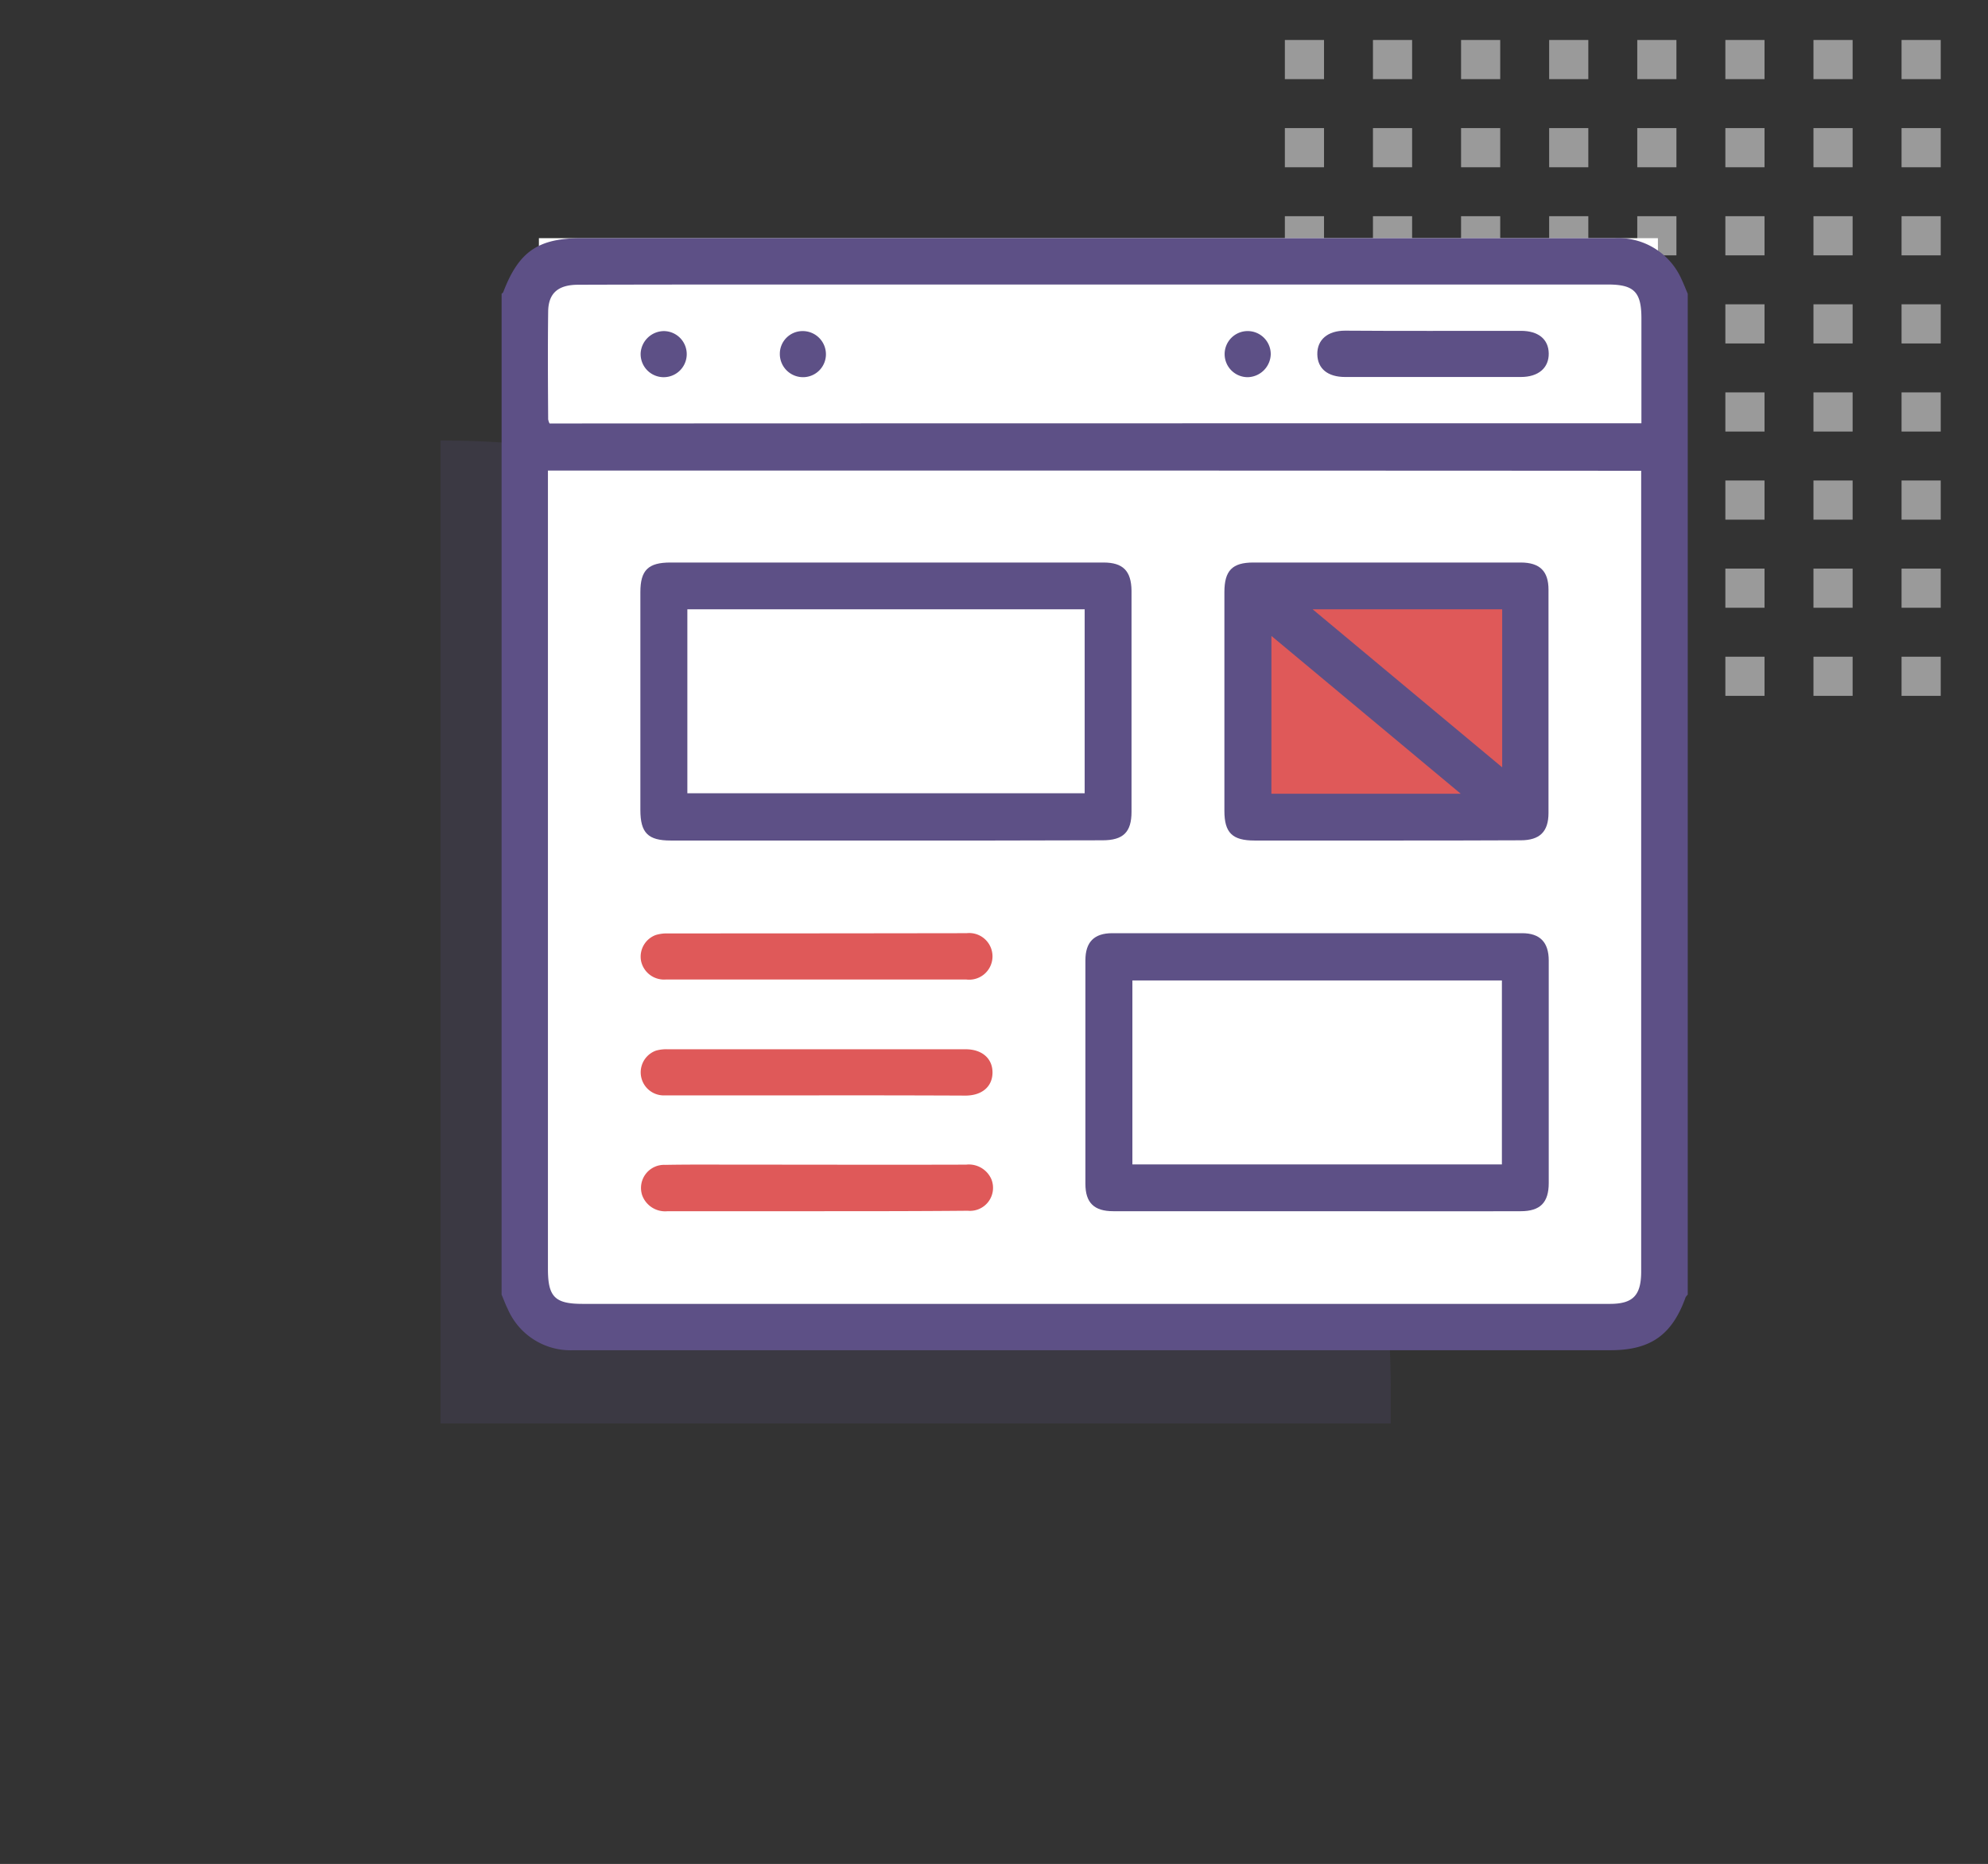 <svg xmlns="http://www.w3.org/2000/svg" xmlns:xlink="http://www.w3.org/1999/xlink" width="203.087" height="190.41" viewBox="0 0 203.087 190.41">
  <rect x="0" y="0" width="203.087" height="190.41" fill="#333333" stroke="none"/>
  <defs>
    <clipPath id="clip-path">
      <rect width="73.83" height="70.782" fill="none"/>
    </clipPath>
  </defs>
  <g id="Grupo_46" data-name="Grupo 46" transform="translate(-310 -2229.59)">
    <g id="Repetição_de_grade_8" data-name="Repetição de grade 8" transform="translate(439.257 2231.675)" opacity="0.6" clip-path="url(#clip-path)">
      <g transform="translate(-526 -1901)">
        <rect id="Retângulo_29" data-name="Retângulo 29" width="4" height="4" transform="translate(528 1903)" fill="#dfdfdf"/>
      </g>
      <g transform="translate(-517 -1901)">
        <rect id="Retângulo_29-2" data-name="Retângulo 29" width="4" height="4" transform="translate(528 1903)" fill="#dfdfdf"/>
      </g>
      <g transform="translate(-508 -1901)">
        <rect id="Retângulo_29-3" data-name="Retângulo 29" width="4" height="4" transform="translate(528 1903)" fill="#dfdfdf"/>
      </g>
      <g transform="translate(-499 -1901)">
        <rect id="Retângulo_29-4" data-name="Retângulo 29" width="4" height="4" transform="translate(528 1903)" fill="#dfdfdf"/>
      </g>
      <g transform="translate(-490 -1901)">
        <rect id="Retângulo_29-5" data-name="Retângulo 29" width="4" height="4" transform="translate(528 1903)" fill="#dfdfdf"/>
      </g>
      <g transform="translate(-481 -1901)">
        <rect id="Retângulo_29-6" data-name="Retângulo 29" width="4" height="4" transform="translate(528 1903)" fill="#dfdfdf"/>
      </g>
      <g transform="translate(-472 -1901)">
        <rect id="Retângulo_29-7" data-name="Retângulo 29" width="4" height="4" transform="translate(528 1903)" fill="#dfdfdf"/>
      </g>
      <g transform="translate(-463 -1901)">
        <rect id="Retângulo_29-8" data-name="Retângulo 29" width="4" height="4" transform="translate(528 1903)" fill="#dfdfdf"/>
      </g>
      <g transform="translate(-454 -1901)">
        <rect id="Retângulo_29-9" data-name="Retângulo 29" width="4" height="4" transform="translate(528 1903)" fill="#dfdfdf"/>
      </g>
      <g transform="translate(-526 -1892)">
        <rect id="Retângulo_29-10" data-name="Retângulo 29" width="4" height="4" transform="translate(528 1903)" fill="#dfdfdf"/>
      </g>
      <g transform="translate(-517 -1892)">
        <rect id="Retângulo_29-11" data-name="Retângulo 29" width="4" height="4" transform="translate(528 1903)" fill="#dfdfdf"/>
      </g>
      <g transform="translate(-508 -1892)">
        <rect id="Retângulo_29-12" data-name="Retângulo 29" width="4" height="4" transform="translate(528 1903)" fill="#dfdfdf"/>
      </g>
      <g transform="translate(-499 -1892)">
        <rect id="Retângulo_29-13" data-name="Retângulo 29" width="4" height="4" transform="translate(528 1903)" fill="#dfdfdf"/>
      </g>
      <g transform="translate(-490 -1892)">
        <rect id="Retângulo_29-14" data-name="Retângulo 29" width="4" height="4" transform="translate(528 1903)" fill="#dfdfdf"/>
      </g>
      <g transform="translate(-481 -1892)">
        <rect id="Retângulo_29-15" data-name="Retângulo 29" width="4" height="4" transform="translate(528 1903)" fill="#dfdfdf"/>
      </g>
      <g transform="translate(-472 -1892)">
        <rect id="Retângulo_29-16" data-name="Retângulo 29" width="4" height="4" transform="translate(528 1903)" fill="#dfdfdf"/>
      </g>
      <g transform="translate(-463 -1892)">
        <rect id="Retângulo_29-17" data-name="Retângulo 29" width="4" height="4" transform="translate(528 1903)" fill="#dfdfdf"/>
      </g>
      <g transform="translate(-454 -1892)">
        <rect id="Retângulo_29-18" data-name="Retângulo 29" width="4" height="4" transform="translate(528 1903)" fill="#dfdfdf"/>
      </g>
      <g transform="translate(-526 -1883)">
        <rect id="Retângulo_29-19" data-name="Retângulo 29" width="4" height="4" transform="translate(528 1903)" fill="#dfdfdf"/>
      </g>
      <g transform="translate(-517 -1883)">
        <rect id="Retângulo_29-20" data-name="Retângulo 29" width="4" height="4" transform="translate(528 1903)" fill="#dfdfdf"/>
      </g>
      <g transform="translate(-508 -1883)">
        <rect id="Retângulo_29-21" data-name="Retângulo 29" width="4" height="4" transform="translate(528 1903)" fill="#dfdfdf"/>
      </g>
      <g transform="translate(-499 -1883)">
        <rect id="Retângulo_29-22" data-name="Retângulo 29" width="4" height="4" transform="translate(528 1903)" fill="#dfdfdf"/>
      </g>
      <g transform="translate(-490 -1883)">
        <rect id="Retângulo_29-23" data-name="Retângulo 29" width="4" height="4" transform="translate(528 1903)" fill="#dfdfdf"/>
      </g>
      <g transform="translate(-481 -1883)">
        <rect id="Retângulo_29-24" data-name="Retângulo 29" width="4" height="4" transform="translate(528 1903)" fill="#dfdfdf"/>
      </g>
      <g transform="translate(-472 -1883)">
        <rect id="Retângulo_29-25" data-name="Retângulo 29" width="4" height="4" transform="translate(528 1903)" fill="#dfdfdf"/>
      </g>
      <g transform="translate(-463 -1883)">
        <rect id="Retângulo_29-26" data-name="Retângulo 29" width="4" height="4" transform="translate(528 1903)" fill="#dfdfdf"/>
      </g>
      <g transform="translate(-454 -1883)">
        <rect id="Retângulo_29-27" data-name="Retângulo 29" width="4" height="4" transform="translate(528 1903)" fill="#dfdfdf"/>
      </g>
      <g transform="translate(-526 -1874)">
        <rect id="Retângulo_29-28" data-name="Retângulo 29" width="4" height="4" transform="translate(528 1903)" fill="#dfdfdf"/>
      </g>
      <g transform="translate(-517 -1874)">
        <rect id="Retângulo_29-29" data-name="Retângulo 29" width="4" height="4" transform="translate(528 1903)" fill="#dfdfdf"/>
      </g>
      <g transform="translate(-508 -1874)">
        <rect id="Retângulo_29-30" data-name="Retângulo 29" width="4" height="4" transform="translate(528 1903)" fill="#dfdfdf"/>
      </g>
      <g transform="translate(-499 -1874)">
        <rect id="Retângulo_29-31" data-name="Retângulo 29" width="4" height="4" transform="translate(528 1903)" fill="#dfdfdf"/>
      </g>
      <g transform="translate(-490 -1874)">
        <rect id="Retângulo_29-32" data-name="Retângulo 29" width="4" height="4" transform="translate(528 1903)" fill="#dfdfdf"/>
      </g>
      <g transform="translate(-481 -1874)">
        <rect id="Retângulo_29-33" data-name="Retângulo 29" width="4" height="4" transform="translate(528 1903)" fill="#dfdfdf"/>
      </g>
      <g transform="translate(-472 -1874)">
        <rect id="Retângulo_29-34" data-name="Retângulo 29" width="4" height="4" transform="translate(528 1903)" fill="#dfdfdf"/>
      </g>
      <g transform="translate(-463 -1874)">
        <rect id="Retângulo_29-35" data-name="Retângulo 29" width="4" height="4" transform="translate(528 1903)" fill="#dfdfdf"/>
      </g>
      <g transform="translate(-454 -1874)">
        <rect id="Retângulo_29-36" data-name="Retângulo 29" width="4" height="4" transform="translate(528 1903)" fill="#dfdfdf"/>
      </g>
      <g transform="translate(-526 -1865)">
        <rect id="Retângulo_29-37" data-name="Retângulo 29" width="4" height="4" transform="translate(528 1903)" fill="#dfdfdf"/>
      </g>
      <g transform="translate(-517 -1865)">
        <rect id="Retângulo_29-38" data-name="Retângulo 29" width="4" height="4" transform="translate(528 1903)" fill="#dfdfdf"/>
      </g>
      <g transform="translate(-508 -1865)">
        <rect id="Retângulo_29-39" data-name="Retângulo 29" width="4" height="4" transform="translate(528 1903)" fill="#dfdfdf"/>
      </g>
      <g transform="translate(-499 -1865)">
        <rect id="Retângulo_29-40" data-name="Retângulo 29" width="4" height="4" transform="translate(528 1903)" fill="#dfdfdf"/>
      </g>
      <g transform="translate(-490 -1865)">
        <rect id="Retângulo_29-41" data-name="Retângulo 29" width="4" height="4" transform="translate(528 1903)" fill="#dfdfdf"/>
      </g>
      <g transform="translate(-481 -1865)">
        <rect id="Retângulo_29-42" data-name="Retângulo 29" width="4" height="4" transform="translate(528 1903)" fill="#dfdfdf"/>
      </g>
      <g transform="translate(-472 -1865)">
        <rect id="Retângulo_29-43" data-name="Retângulo 29" width="4" height="4" transform="translate(528 1903)" fill="#dfdfdf"/>
      </g>
      <g transform="translate(-463 -1865)">
        <rect id="Retângulo_29-44" data-name="Retângulo 29" width="4" height="4" transform="translate(528 1903)" fill="#dfdfdf"/>
      </g>
      <g transform="translate(-454 -1865)">
        <rect id="Retângulo_29-45" data-name="Retângulo 29" width="4" height="4" transform="translate(528 1903)" fill="#dfdfdf"/>
      </g>
      <g transform="translate(-526 -1856)">
        <rect id="Retângulo_29-46" data-name="Retângulo 29" width="4" height="4" transform="translate(528 1903)" fill="#dfdfdf"/>
      </g>
      <g transform="translate(-517 -1856)">
        <rect id="Retângulo_29-47" data-name="Retângulo 29" width="4" height="4" transform="translate(528 1903)" fill="#dfdfdf"/>
      </g>
      <g transform="translate(-508 -1856)">
        <rect id="Retângulo_29-48" data-name="Retângulo 29" width="4" height="4" transform="translate(528 1903)" fill="#dfdfdf"/>
      </g>
      <g transform="translate(-499 -1856)">
        <rect id="Retângulo_29-49" data-name="Retângulo 29" width="4" height="4" transform="translate(528 1903)" fill="#dfdfdf"/>
      </g>
      <g transform="translate(-490 -1856)">
        <rect id="Retângulo_29-50" data-name="Retângulo 29" width="4" height="4" transform="translate(528 1903)" fill="#dfdfdf"/>
      </g>
      <g transform="translate(-481 -1856)">
        <rect id="Retângulo_29-51" data-name="Retângulo 29" width="4" height="4" transform="translate(528 1903)" fill="#dfdfdf"/>
      </g>
      <g transform="translate(-472 -1856)">
        <rect id="Retângulo_29-52" data-name="Retângulo 29" width="4" height="4" transform="translate(528 1903)" fill="#dfdfdf"/>
      </g>
      <g transform="translate(-463 -1856)">
        <rect id="Retângulo_29-53" data-name="Retângulo 29" width="4" height="4" transform="translate(528 1903)" fill="#dfdfdf"/>
      </g>
      <g transform="translate(-454 -1856)">
        <rect id="Retângulo_29-54" data-name="Retângulo 29" width="4" height="4" transform="translate(528 1903)" fill="#dfdfdf"/>
      </g>
      <g transform="translate(-526 -1847)">
        <rect id="Retângulo_29-55" data-name="Retângulo 29" width="4" height="4" transform="translate(528 1903)" fill="#dfdfdf"/>
      </g>
      <g transform="translate(-517 -1847)">
        <rect id="Retângulo_29-56" data-name="Retângulo 29" width="4" height="4" transform="translate(528 1903)" fill="#dfdfdf"/>
      </g>
      <g transform="translate(-508 -1847)">
        <rect id="Retângulo_29-57" data-name="Retângulo 29" width="4" height="4" transform="translate(528 1903)" fill="#dfdfdf"/>
      </g>
      <g transform="translate(-499 -1847)">
        <rect id="Retângulo_29-58" data-name="Retângulo 29" width="4" height="4" transform="translate(528 1903)" fill="#dfdfdf"/>
      </g>
      <g transform="translate(-490 -1847)">
        <rect id="Retângulo_29-59" data-name="Retângulo 29" width="4" height="4" transform="translate(528 1903)" fill="#dfdfdf"/>
      </g>
      <g transform="translate(-481 -1847)">
        <rect id="Retângulo_29-60" data-name="Retângulo 29" width="4" height="4" transform="translate(528 1903)" fill="#dfdfdf"/>
      </g>
      <g transform="translate(-472 -1847)">
        <rect id="Retângulo_29-61" data-name="Retângulo 29" width="4" height="4" transform="translate(528 1903)" fill="#dfdfdf"/>
      </g>
      <g transform="translate(-463 -1847)">
        <rect id="Retângulo_29-62" data-name="Retângulo 29" width="4" height="4" transform="translate(528 1903)" fill="#dfdfdf"/>
      </g>
      <g transform="translate(-454 -1847)">
        <rect id="Retângulo_29-63" data-name="Retângulo 29" width="4" height="4" transform="translate(528 1903)" fill="#dfdfdf"/>
      </g>
      <g transform="translate(-526 -1838)">
        <rect id="Retângulo_29-64" data-name="Retângulo 29" width="4" height="4" transform="translate(528 1903)" fill="#dfdfdf"/>
      </g>
      <g transform="translate(-517 -1838)">
        <rect id="Retângulo_29-65" data-name="Retângulo 29" width="4" height="4" transform="translate(528 1903)" fill="#dfdfdf"/>
      </g>
      <g transform="translate(-508 -1838)">
        <rect id="Retângulo_29-66" data-name="Retângulo 29" width="4" height="4" transform="translate(528 1903)" fill="#dfdfdf"/>
      </g>
      <g transform="translate(-499 -1838)">
        <rect id="Retângulo_29-67" data-name="Retângulo 29" width="4" height="4" transform="translate(528 1903)" fill="#dfdfdf"/>
      </g>
      <g transform="translate(-490 -1838)">
        <rect id="Retângulo_29-68" data-name="Retângulo 29" width="4" height="4" transform="translate(528 1903)" fill="#dfdfdf"/>
      </g>
      <g transform="translate(-481 -1838)">
        <rect id="Retângulo_29-69" data-name="Retângulo 29" width="4" height="4" transform="translate(528 1903)" fill="#dfdfdf"/>
      </g>
      <g transform="translate(-472 -1838)">
        <rect id="Retângulo_29-70" data-name="Retângulo 29" width="4" height="4" transform="translate(528 1903)" fill="#dfdfdf"/>
      </g>
      <g transform="translate(-463 -1838)">
        <rect id="Retângulo_29-71" data-name="Retângulo 29" width="4" height="4" transform="translate(528 1903)" fill="#dfdfdf"/>
      </g>
      <g transform="translate(-454 -1838)">
        <rect id="Retângulo_29-72" data-name="Retângulo 29" width="4" height="4" transform="translate(528 1903)" fill="#dfdfdf"/>
      </g>
    </g>
    <path id="Retângulo_36" data-name="Retângulo 36" d="M0,0H0A97.076,97.076,0,0,1,97.076,97.076v3.335a0,0,0,0,1,0,0H0a0,0,0,0,1,0,0V0A0,0,0,0,1,0,0Z" transform="translate(355 2274.59)" fill="#5d5086" opacity="0.2"/>
    <rect id="Retângulo_35" data-name="Retângulo 35" width="114.314" height="108.979" transform="translate(365.052 2253.92)" fill="#fff"/>
    <rect id="Retângulo_34" data-name="Retângulo 34" width="28.959" height="25.149" transform="translate(437.451 2288.215)" fill="#df5959"/>
    <g id="Grupo_6" data-name="Grupo 6" transform="translate(361.242 2253.92)">
      <path id="Caminho_40" data-name="Caminho 40" d="M121.172,5.68V107.919a2.06,2.06,0,0,0-.213.26c-1.373,3.834-3.55,5.4-7.6,5.42H7.337a6.986,6.986,0,0,1-6.7-4.189c-.237-.473-.426-.994-.639-1.491Q0,56.8,0,5.68c.047-.047.142-.095.166-.166C1.751,1.373,3.716,0,8.165,0H113.717a7.055,7.055,0,0,1,6.816,4.189C120.77,4.686,120.959,5.183,121.172,5.68ZM4.733,23.737v81.555c0,2.864.71,3.574,3.55,3.574H113.22c2.343,0,3.171-.852,3.195-3.219V23.761C79.188,23.737,42.055,23.737,4.733,23.737ZM116.439,18.91V8.189c0-2.7-.757-3.455-3.432-3.455H30.79c-7.644,0-15.312,0-22.956.024-2.059,0-3.053.852-3.077,2.745-.047,3.668-.024,7.337,0,11a1.5,1.5,0,0,0,.142.426C42.032,18.91,79.141,18.91,116.439,18.91Z" fill="#5d5086"/>
      <path id="Caminho_41" data-name="Caminho 41" d="M85.01,168.4H63c-2.319,0-3.1-.781-3.1-3.124V143.029c0-2.248.8-3.029,3.077-3.029h44.233c1.988,0,2.84.852,2.864,2.887v22.578c0,2.083-.852,2.911-2.958,2.911Q96.074,168.412,85.01,168.4ZM64.7,163.572h40.588V144.781H64.7Z" transform="translate(-45.724 -106.867)" fill="#5d5086"/>
      <path id="Caminho_42" data-name="Caminho 42" d="M275.666,328.4H254.84c-1.941,0-2.84-.852-2.84-2.793V302.769c0-1.87.9-2.769,2.745-2.769h41.866c1.822,0,2.722.923,2.722,2.793v22.72c0,2.012-.876,2.887-2.864,2.887C289.535,328.423,282.6,328.4,275.666,328.4ZM256.8,323.619h37.748V304.828H256.8Z" transform="translate(-192.361 -229.001)" fill="#5d5086"/>
      <path id="Caminho_43" data-name="Caminho 43" d="M328.566,168.4h-13.49c-2.272,0-3.077-.8-3.077-3.029V143.029c0-2.2.8-3.029,2.958-3.029h27.311c1.941,0,2.84.876,2.84,2.769v22.814c0,1.917-.9,2.793-2.84,2.793-4.544.024-9.135.024-13.7.024Zm11.81-23.619H321.017c6.532,5.443,12.875,10.745,19.359,16.141ZM316.8,163.619H336.14c-6.508-5.443-12.851-10.7-19.336-16.117Z" transform="translate(-238.161 -106.867)" fill="#5d5086"/>
      <path id="Caminho_44" data-name="Caminho 44" d="M77.933,304.733H62.574a2.4,2.4,0,0,1-2.509-1.893,2.357,2.357,0,0,1,1.491-2.651,3.819,3.819,0,0,1,1.16-.166q15.3,0,30.6-.024a2.383,2.383,0,1,1-.024,4.733Z" transform="translate(-45.818 -229.001)" fill="#df5959"/>
      <path id="Caminho_45" data-name="Caminho 45" d="M78.008,354.81H62.53a2.357,2.357,0,0,1-.947-4.568,3.8,3.8,0,0,1,1.16-.142H93.225c1.7,0,2.769.97,2.745,2.414-.024,1.4-1.065,2.3-2.722,2.319Q85.652,354.8,78.008,354.81Z" transform="translate(-45.821 -267.244)" fill="#df5959"/>
      <path id="Caminho_46" data-name="Caminho 46" d="M78.048,404.638H62.806a2.5,2.5,0,0,1-2.6-1.609,2.36,2.36,0,0,1,2.343-3.124c2.509-.047,5.041-.024,7.573-.024,7.715,0,15.431.024,23.169,0a2.51,2.51,0,0,1,2.58,1.491,2.352,2.352,0,0,1-2.414,3.219c-5.183.047-10.295.047-15.407.047Z" transform="translate(-45.838 -305.239)" fill="#df5959"/>
      <path id="Caminho_47" data-name="Caminho 47" d="M363.908,39.924H372.9c1.775,0,2.816.852,2.84,2.3.024,1.491-1.065,2.414-2.84,2.414H354.939c-1.775,0-2.816-.852-2.84-2.319-.024-1.491,1.065-2.414,2.84-2.414,2.982.024,5.988.024,8.97.024Z" transform="translate(-268.769 -30.457)" fill="#5d5086"/>
      <path id="Caminho_48" data-name="Caminho 48" d="M62.409,40.1A2.355,2.355,0,1,1,60,42.347,2.4,2.4,0,0,1,62.409,40.1Z" transform="translate(-45.795 -30.608)" fill="#5d5086"/>
      <path id="Caminho_49" data-name="Caminho 49" d="M122.419,40.1a2.369,2.369,0,0,1,2.39,2.39,2.338,2.338,0,0,1-2.319,2.319,2.369,2.369,0,0,1-2.39-2.39A2.323,2.323,0,0,1,122.419,40.1Z" transform="translate(-91.677 -30.609)" fill="#5d5086"/>
      <path id="Caminho_50" data-name="Caminho 50" d="M314.465,44.81a2.355,2.355,0,1,1,2.343-2.319A2.408,2.408,0,0,1,314.465,44.81Z" transform="translate(-238.236 -30.61)" fill="#5d5086"/>
    </g>
  </g>
</svg>
